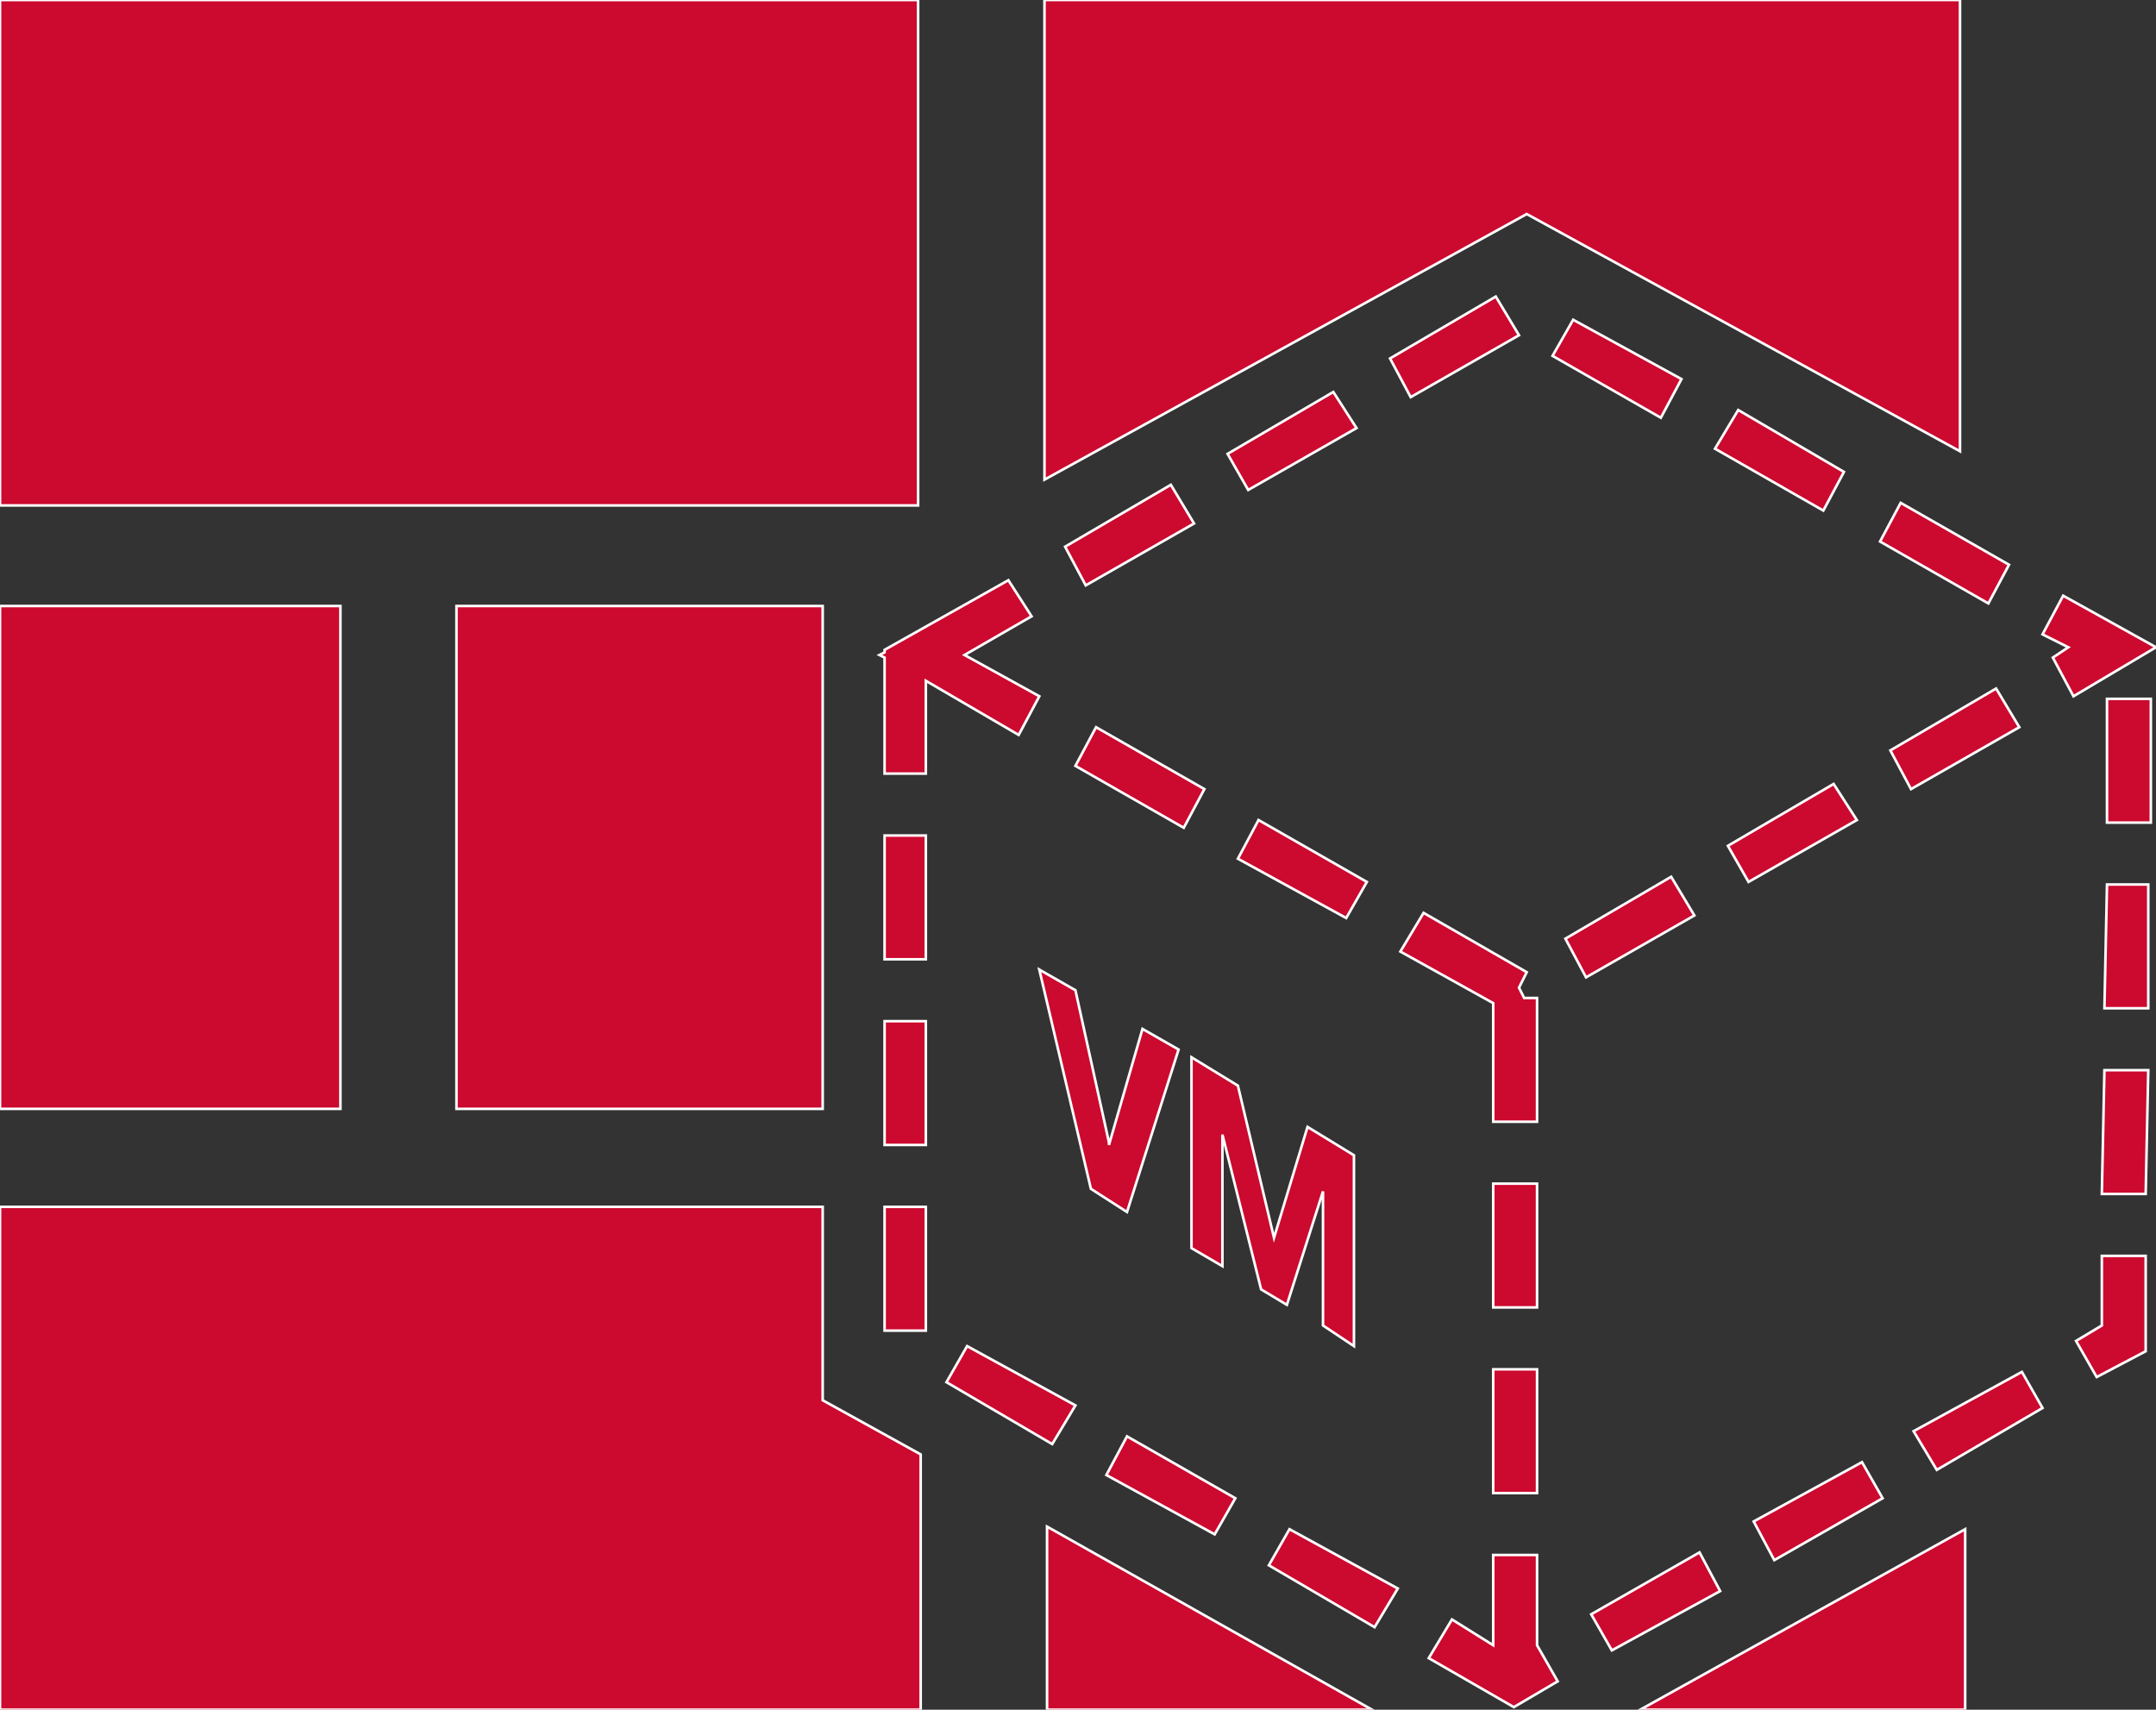 <?xml version="1.0"  encoding="UTF-8" standalone="no"?>
<svg version="1.1" xmlns="http://www.w3.org/2000/svg" xmlns:xlink="http://www.w3.org/1999/xlink" width="836" height="663">
<rect width="100%" height="100%" fill="#333333" stroke="none"/>
<g transform="translate(139, 58)">
<path d="M -139,138 L 217,138 L 217,-58 L -139,-58 L -139,138 Z "  fill="#CC092F" stroke-width="1px" stroke="#FFFFFF" />
<path d="M -139,372 L -7,372 L -7,177 L -139,177 L -139,372 Z "  fill="#CC092F" stroke-width="1px" stroke="#FFFFFF" />
<path d="M 180,410 L -139,410 L -139,605 L 218,605 L 218,506 L 180,485 L 180,410 Z "  fill="#CC092F" stroke-width="1px" stroke="#FFFFFF" />
<path d="M 267,605 L 393,605 L 267,534 L 267,605 Z "  fill="#CC092F" stroke-width="1px" stroke="#FFFFFF" />
<path d="M 623,605 L 623,535 L 497,605 L 623,605 Z "  fill="#CC092F" stroke-width="1px" stroke="#FFFFFF" />
<path d="M 180,177 L 38,177 L 38,372 L 180,372 L 180,177 Z "  fill="#CC092F" stroke-width="1px" stroke="#FFFFFF" />
<path d="M 621,117 L 621,-58 L 266,-58 L 266,128 L 453,25 L 621,117 Z "  fill="#CC092F" stroke-width="1px" stroke="#FFFFFF" />
<path d="M 594,233 L 602,248 L 644,224 L 635,209 L 594,233 Z "  fill="#CC092F" stroke-width="1px" stroke="#FFFFFF" />
<path d="M 653,188 L 663,193 L 657,197 L 665,212 L 697,193 L 661,173 L 653,188 Z "  fill="#CC092F" stroke-width="1px" stroke="#FFFFFF" />
<path d="M 349,260 L 341,275 L 383,298 L 391,284 L 349,260 Z "  fill="#CC092F" stroke-width="1px" stroke="#FFFFFF" />
<path d="M 509,282 L 468,306 L 476,321 L 518,297 L 509,282 Z "  fill="#CC092F" stroke-width="1px" stroke="#FFFFFF" />
<path d="M 328,248 L 286,224 L 278,239 L 320,263 L 328,248 Z "  fill="#CC092F" stroke-width="1px" stroke="#FFFFFF" />
<path d="M 581,260 L 572,246 L 531,270 L 539,284 L 581,260 Z "  fill="#CC092F" stroke-width="1px" stroke="#FFFFFF" />
<path d="M 315,130 L 274,154 L 282,169 L 324,145 L 315,130 Z "  fill="#CC092F" stroke-width="1px" stroke="#FFFFFF" />
<path d="M 264,212 L 235,196 L 261,181 L 252,167 L 204,194 L 204,194 L 204,195 L 202,196 L 204,197 L 204,242 L 220,242 L 220,206 L 256,227 L 264,212 Z "  fill="#CC092F" stroke-width="1px" stroke="#FFFFFF" />
<path d="M 535,101 L 526,116 L 568,140 L 576,125 L 535,101 Z "  fill="#CC092F" stroke-width="1px" stroke="#FFFFFF" />
<path d="M 408,96 L 450,72 L 441,57 L 400,81 L 408,96 Z "  fill="#CC092F" stroke-width="1px" stroke="#FFFFFF" />
<path d="M 505,104 L 513,89 L 471,66 L 463,80 L 505,104 Z "  fill="#CC092F" stroke-width="1px" stroke="#FFFFFF" />
<path d="M 387,108 L 378,94 L 337,118 L 345,132 L 387,108 Z "  fill="#CC092F" stroke-width="1px" stroke="#FFFFFF" />
<path d="M 590,152 L 632,176 L 640,161 L 598,137 L 590,152 Z "  fill="#CC092F" stroke-width="1px" stroke="#FFFFFF" />
<path d="M 676,456 L 666,462 L 674,476 L 693,466 L 693,429 L 676,429 L 676,456 Z "  fill="#CC092F" stroke-width="1px" stroke="#FFFFFF" />
<path d="M 678,261 L 695,261 L 695,213 L 678,213 L 678,261 Z "  fill="#CC092F" stroke-width="1px" stroke="#FFFFFF" />
<path d="M 204,386 L 220,386 L 220,338 L 204,338 L 204,386 Z "  fill="#CC092F" stroke-width="1px" stroke="#FFFFFF" />
<path d="M 677,333 L 694,333 L 694,285 L 678,285 L 677,333 Z "  fill="#CC092F" stroke-width="1px" stroke="#FFFFFF" />
<path d="M 676,405 L 693,405 L 694,357 L 677,357 L 676,405 Z "  fill="#CC092F" stroke-width="1px" stroke="#FFFFFF" />
<path d="M 603,497 L 612,512 L 653,488 L 645,474 L 603,497 Z "  fill="#CC092F" stroke-width="1px" stroke="#FFFFFF" />
<path d="M 204,458 L 220,458 L 220,410 L 204,410 L 204,458 Z "  fill="#CC092F" stroke-width="1px" stroke="#FFFFFF" />
<path d="M 290,514 L 332,537 L 340,523 L 298,499 L 290,514 Z "  fill="#CC092F" stroke-width="1px" stroke="#FFFFFF" />
<path d="M 520,544 L 478,568 L 486,582 L 528,559 L 520,544 Z "  fill="#CC092F" stroke-width="1px" stroke="#FFFFFF" />
<path d="M 591,523 L 583,509 L 541,532 L 549,547 L 591,523 Z "  fill="#CC092F" stroke-width="1px" stroke="#FFFFFF" />
<path d="M 353,549 L 394,573 L 403,558 L 361,535 L 353,549 Z "  fill="#CC092F" stroke-width="1px" stroke="#FFFFFF" />
<path d="M 278,487 L 236,464 L 228,478 L 269,502 L 278,487 Z "  fill="#CC092F" stroke-width="1px" stroke="#FFFFFF" />
<path d="M 204,314 L 220,314 L 220,266 L 204,266 L 204,314 Z "  fill="#CC092F" stroke-width="1px" stroke="#FFFFFF" />
<path d="M 457,401 L 440,401 L 440,449 L 457,449 L 457,401 Z "  fill="#CC092F" stroke-width="1px" stroke="#FFFFFF" />
<path d="M 457,580 L 457,545 L 440,545 L 440,580 L 424,570 L 415,585 L 448,604 L 465,594 L 457,580 L 457,580 Z "  fill="#CC092F" stroke-width="1px" stroke="#FFFFFF" />
<path d="M 440,521 L 457,521 L 457,473 L 440,473 L 440,521 Z "  fill="#CC092F" stroke-width="1px" stroke="#FFFFFF" />
<path d="M 440,377 L 457,377 L 457,329 L 452,329 L 450,325 L 453,319 L 413,296 L 404,311 L 440,331 L 440,377 Z "  fill="#CC092F" stroke-width="1px" stroke="#FFFFFF" />
<path d="M 298,412 L 318,349 L 304,341 L 291,386 L 291,385 L 278,326 L 264,318 L 284,403 L 298,412 Z "  fill="#CC092F" stroke-width="1px" stroke="#FFFFFF" />
<path d="M 386,464 L 386,390 L 368,379 L 355,422 L 355,422 L 341,363 L 323,352 L 323,426 L 335,433 L 335,382 L 335,382 L 350,442 L 360,448 L 374,404 L 374,404 L 374,456 L 386,464 Z "  fill="#CC092F" stroke-width="1px" stroke="#FFFFFF" />
</g>
</svg>
